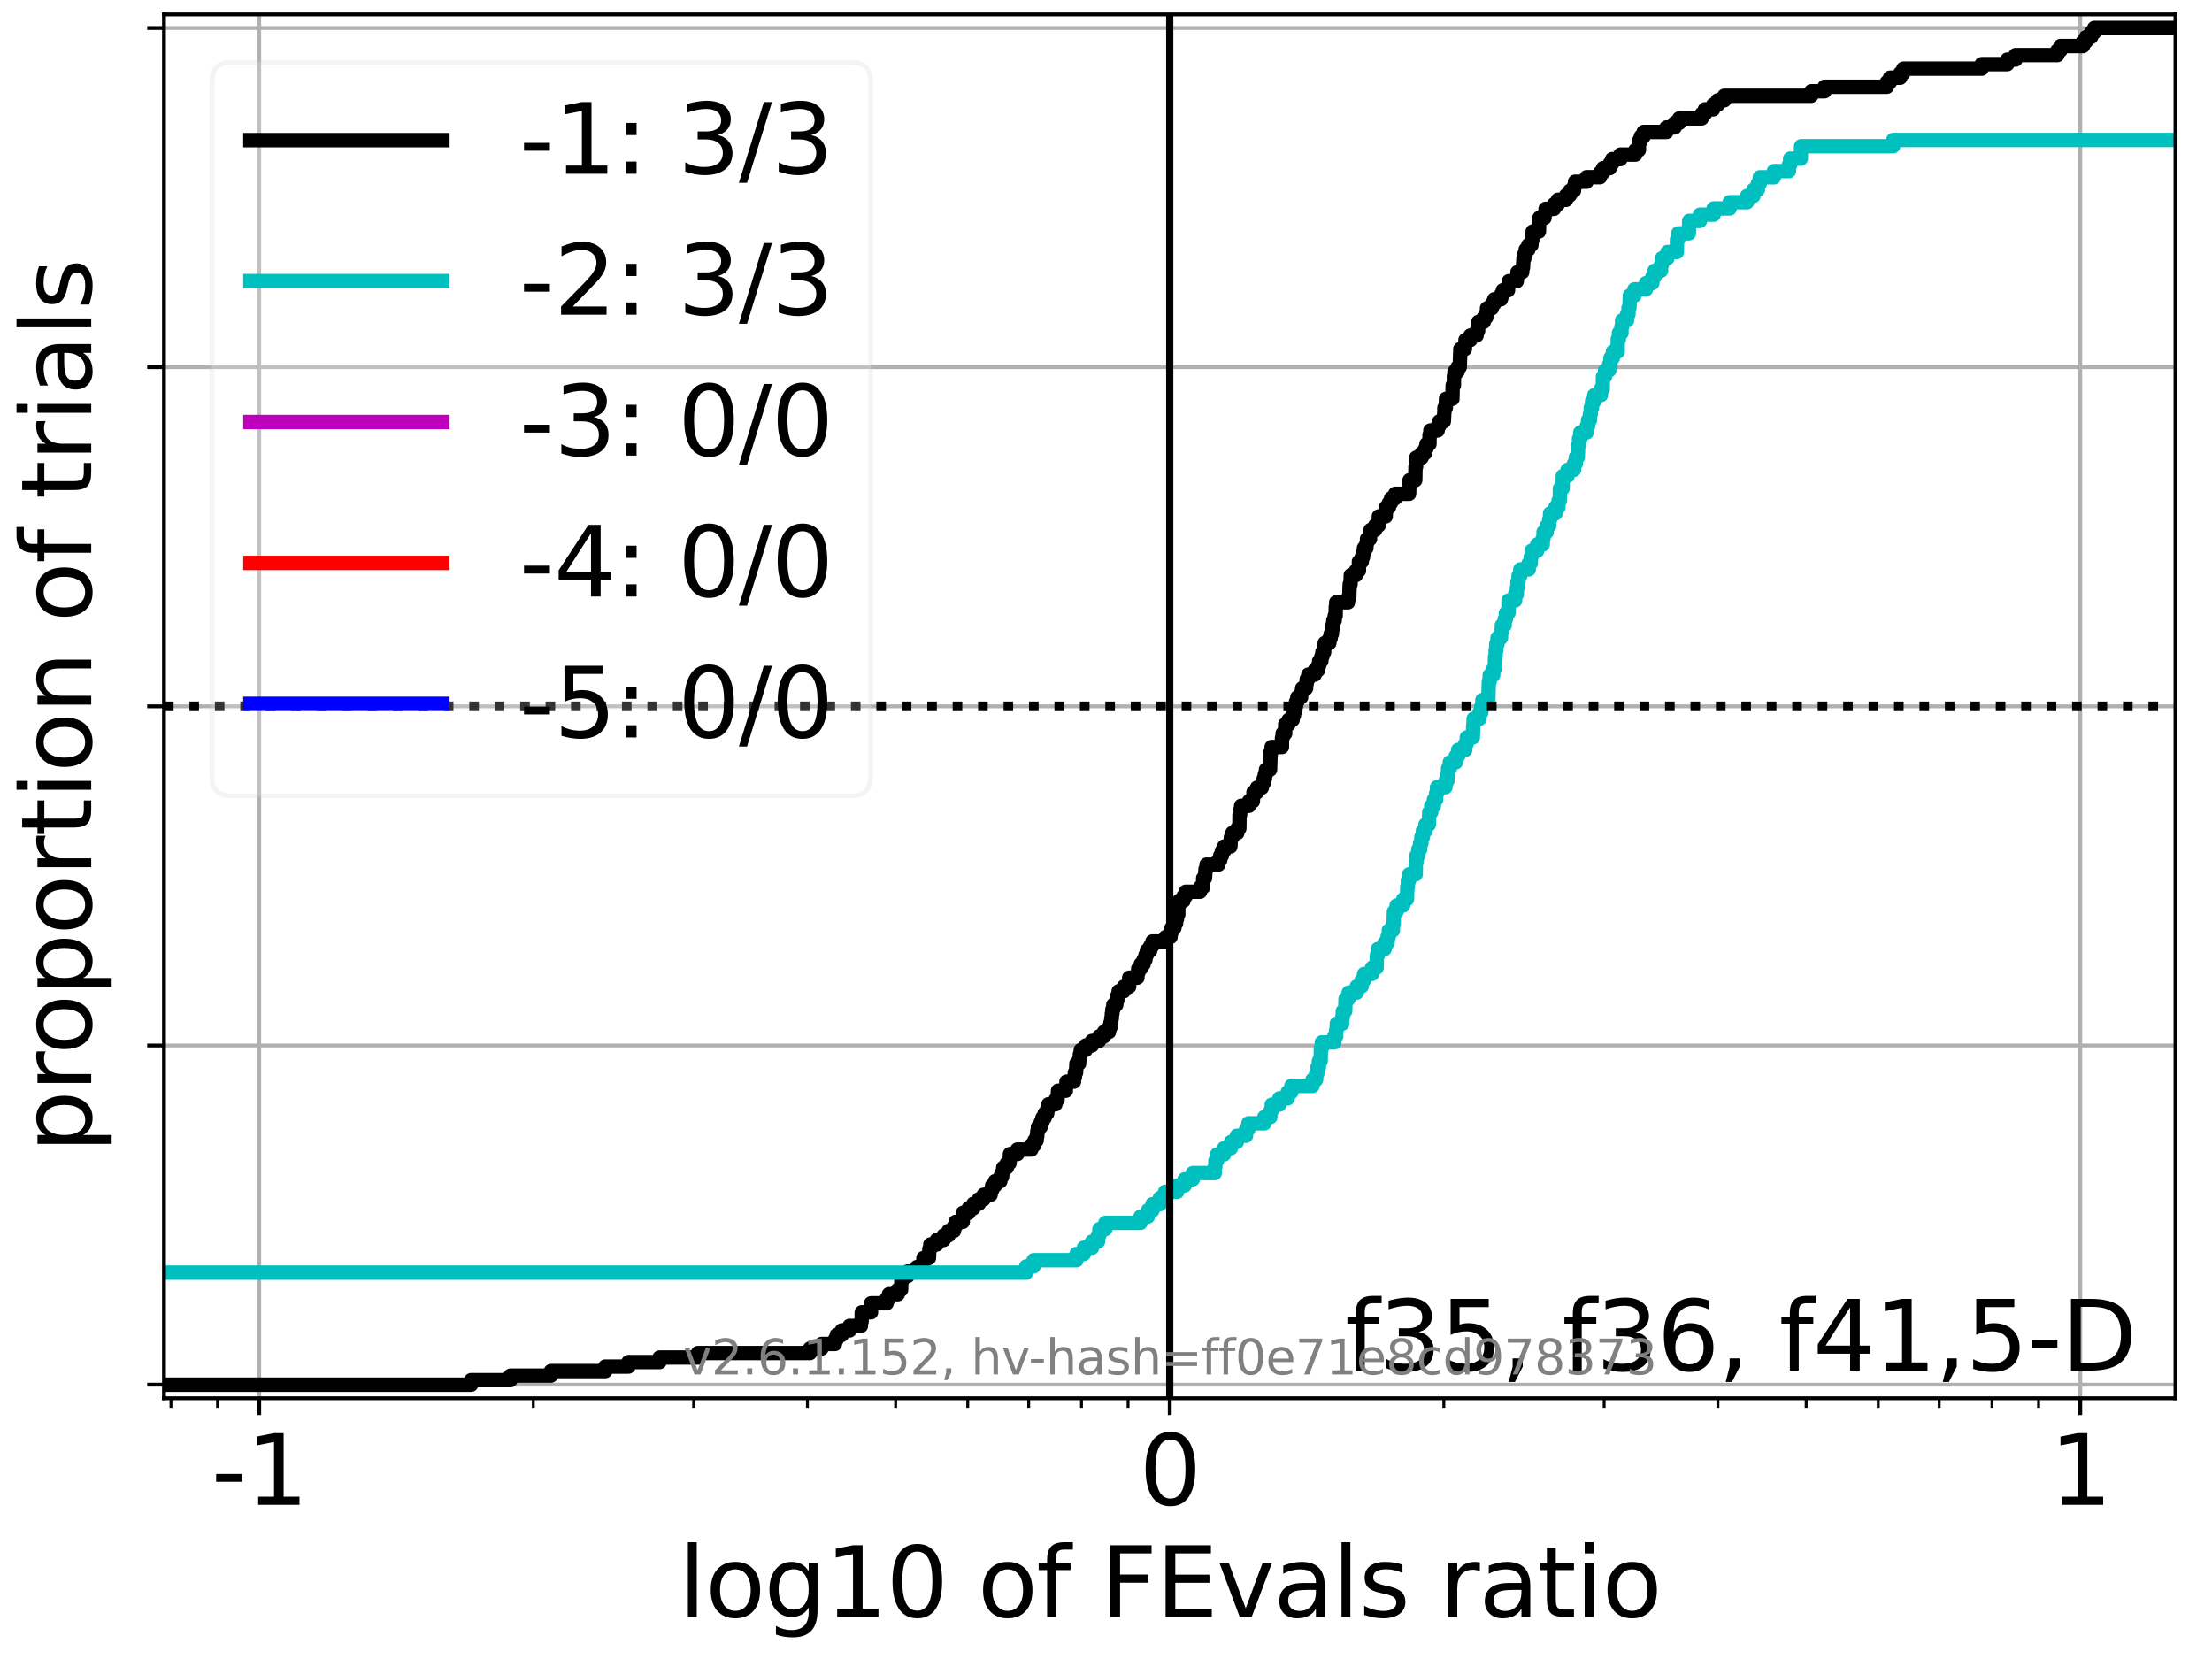 <?xml version="1.0" encoding="utf-8" standalone="no"?>
<!DOCTYPE svg PUBLIC "-//W3C//DTD SVG 1.1//EN"
  "http://www.w3.org/Graphics/SVG/1.1/DTD/svg11.dtd">
<svg xmlns:xlink="http://www.w3.org/1999/xlink" width="460.8pt" height="345.6pt" viewBox="0 0 460.8 345.6" xmlns="http://www.w3.org/2000/svg" version="1.1">
 <defs>
  <style type="text/css">*{stroke-linejoin: round; stroke-linecap: butt}</style>
 </defs>
 <g id="figure_1">
  <g id="patch_1">
   <path d="M 0 345.6 
L 460.8 345.6 
L 460.8 0 
L 0 0 
z
" style="fill: #ffffff"/>
  </g>
  <g id="axes_1">
   <g id="patch_2">
    <path d="M 34.16 291.28 
L 453.192 291.28 
L 453.192 3 
L 34.16 3 
z
" style="fill: #ffffff"/>
   </g>
   <g id="matplotlib.axis_1">
    <g id="xtick_1">
     <g id="line2d_1">
      <path d="M 53.998 291.28 
L 53.998 3 
" clip-path="url(#pfc06f3d7c2)" style="fill: none; stroke: #b0b0b0; stroke-width: 0.8; stroke-linecap: square"/>
     </g>
     <g id="line2d_2">
      <defs>
       <path id="m9fdbcf4312" d="M 0 0 
L 0 3.5 
" style="stroke: #000000; stroke-width: 0.8"/>
      </defs>
      <g>
       <use xlink:href="#m9fdbcf4312" x="53.998" y="291.28" style="stroke: #000000; stroke-width: 0.8"/>
      </g>
     </g>
     <g id="text_1">
      <!-- -1 -->
      <g transform="translate(44.028 313.477) scale(0.2 -0.2)">
       <defs>
        <path id="DejaVuSans-2d" d="M 313 2009 
L 1997 2009 
L 1997 1497 
L 313 1497 
L 313 2009 
z
" transform="scale(0.016)"/>
        <path id="DejaVuSans-31" d="M 794 531 
L 1825 531 
L 1825 4091 
L 703 3866 
L 703 4441 
L 1819 4666 
L 2450 4666 
L 2450 531 
L 3481 531 
L 3481 0 
L 794 0 
L 794 531 
z
" transform="scale(0.016)"/>
       </defs>
       <use xlink:href="#DejaVuSans-2d"/>
       <use xlink:href="#DejaVuSans-31" x="36.084"/>
      </g>
     </g>
    </g>
    <g id="xtick_2">
     <g id="line2d_3">
      <path d="M 243.676 291.28 
L 243.676 3 
" clip-path="url(#pfc06f3d7c2)" style="fill: none; stroke: #b0b0b0; stroke-width: 0.8; stroke-linecap: square"/>
     </g>
     <g id="line2d_4">
      <g>
       <use xlink:href="#m9fdbcf4312" x="243.676" y="291.28" style="stroke: #000000; stroke-width: 0.8"/>
      </g>
     </g>
     <g id="text_2">
      <!-- 0 -->
      <g transform="translate(237.314 313.477) scale(0.2 -0.2)">
       <defs>
        <path id="DejaVuSans-30" d="M 2034 4250 
Q 1547 4250 1301 3770 
Q 1056 3291 1056 2328 
Q 1056 1369 1301 889 
Q 1547 409 2034 409 
Q 2525 409 2770 889 
Q 3016 1369 3016 2328 
Q 3016 3291 2770 3770 
Q 2525 4250 2034 4250 
z
M 2034 4750 
Q 2819 4750 3233 4129 
Q 3647 3509 3647 2328 
Q 3647 1150 3233 529 
Q 2819 -91 2034 -91 
Q 1250 -91 836 529 
Q 422 1150 422 2328 
Q 422 3509 836 4129 
Q 1250 4750 2034 4750 
z
" transform="scale(0.016)"/>
       </defs>
       <use xlink:href="#DejaVuSans-30"/>
      </g>
     </g>
    </g>
    <g id="xtick_3">
     <g id="line2d_5">
      <path d="M 433.354 291.28 
L 433.354 3 
" clip-path="url(#pfc06f3d7c2)" style="fill: none; stroke: #b0b0b0; stroke-width: 0.8; stroke-linecap: square"/>
     </g>
     <g id="line2d_6">
      <g>
       <use xlink:href="#m9fdbcf4312" x="433.354" y="291.28" style="stroke: #000000; stroke-width: 0.8"/>
      </g>
     </g>
     <g id="text_3">
      <!-- 1 -->
      <g transform="translate(426.991 313.477) scale(0.2 -0.2)">
       <use xlink:href="#DejaVuSans-31"/>
      </g>
     </g>
    </g>
    <g id="xtick_4">
     <g id="line2d_7">
      <defs>
       <path id="m04f0d864a9" d="M 0 0 
L 0 2 
" style="stroke: #000000; stroke-width: 0.6"/>
      </defs>
      <g>
       <use xlink:href="#m04f0d864a9" x="35.616" y="291.28" style="stroke: #000000; stroke-width: 0.6"/>
      </g>
     </g>
    </g>
    <g id="xtick_5">
     <g id="line2d_8">
      <g>
       <use xlink:href="#m04f0d864a9" x="45.319" y="291.28" style="stroke: #000000; stroke-width: 0.6"/>
      </g>
     </g>
    </g>
    <g id="xtick_6">
     <g id="line2d_9">
      <g>
       <use xlink:href="#m04f0d864a9" x="111.097" y="291.28" style="stroke: #000000; stroke-width: 0.6"/>
      </g>
     </g>
    </g>
    <g id="xtick_7">
     <g id="line2d_10">
      <g>
       <use xlink:href="#m04f0d864a9" x="144.497" y="291.28" style="stroke: #000000; stroke-width: 0.6"/>
      </g>
     </g>
    </g>
    <g id="xtick_8">
     <g id="line2d_11">
      <g>
       <use xlink:href="#m04f0d864a9" x="168.196" y="291.28" style="stroke: #000000; stroke-width: 0.6"/>
      </g>
     </g>
    </g>
    <g id="xtick_9">
     <g id="line2d_12">
      <g>
       <use xlink:href="#m04f0d864a9" x="186.577" y="291.28" style="stroke: #000000; stroke-width: 0.6"/>
      </g>
     </g>
    </g>
    <g id="xtick_10">
     <g id="line2d_13">
      <g>
       <use xlink:href="#m04f0d864a9" x="201.596" y="291.28" style="stroke: #000000; stroke-width: 0.6"/>
      </g>
     </g>
    </g>
    <g id="xtick_11">
     <g id="line2d_14">
      <g>
       <use xlink:href="#m04f0d864a9" x="214.295" y="291.28" style="stroke: #000000; stroke-width: 0.6"/>
      </g>
     </g>
    </g>
    <g id="xtick_12">
     <g id="line2d_15">
      <g>
       <use xlink:href="#m04f0d864a9" x="225.294" y="291.28" style="stroke: #000000; stroke-width: 0.6"/>
      </g>
     </g>
    </g>
    <g id="xtick_13">
     <g id="line2d_16">
      <g>
       <use xlink:href="#m04f0d864a9" x="234.997" y="291.28" style="stroke: #000000; stroke-width: 0.6"/>
      </g>
     </g>
    </g>
    <g id="xtick_14">
     <g id="line2d_17">
      <g>
       <use xlink:href="#m04f0d864a9" x="300.775" y="291.28" style="stroke: #000000; stroke-width: 0.6"/>
      </g>
     </g>
    </g>
    <g id="xtick_15">
     <g id="line2d_18">
      <g>
       <use xlink:href="#m04f0d864a9" x="334.175" y="291.28" style="stroke: #000000; stroke-width: 0.6"/>
      </g>
     </g>
    </g>
    <g id="xtick_16">
     <g id="line2d_19">
      <g>
       <use xlink:href="#m04f0d864a9" x="357.874" y="291.28" style="stroke: #000000; stroke-width: 0.6"/>
      </g>
     </g>
    </g>
    <g id="xtick_17">
     <g id="line2d_20">
      <g>
       <use xlink:href="#m04f0d864a9" x="376.255" y="291.28" style="stroke: #000000; stroke-width: 0.6"/>
      </g>
     </g>
    </g>
    <g id="xtick_18">
     <g id="line2d_21">
      <g>
       <use xlink:href="#m04f0d864a9" x="391.274" y="291.28" style="stroke: #000000; stroke-width: 0.6"/>
      </g>
     </g>
    </g>
    <g id="xtick_19">
     <g id="line2d_22">
      <g>
       <use xlink:href="#m04f0d864a9" x="403.972" y="291.28" style="stroke: #000000; stroke-width: 0.6"/>
      </g>
     </g>
    </g>
    <g id="xtick_20">
     <g id="line2d_23">
      <g>
       <use xlink:href="#m04f0d864a9" x="414.972" y="291.28" style="stroke: #000000; stroke-width: 0.6"/>
      </g>
     </g>
    </g>
    <g id="xtick_21">
     <g id="line2d_24">
      <g>
       <use xlink:href="#m04f0d864a9" x="424.675" y="291.28" style="stroke: #000000; stroke-width: 0.6"/>
      </g>
     </g>
    </g>
    <g id="text_4">
     <!-- log10 of FEvals ratio -->
     <g transform="translate(141.371 336.833) scale(0.2 -0.2)">
      <defs>
       <path id="DejaVuSans-6c" d="M 603 4863 
L 1178 4863 
L 1178 0 
L 603 0 
L 603 4863 
z
" transform="scale(0.016)"/>
       <path id="DejaVuSans-6f" d="M 1959 3097 
Q 1497 3097 1228 2736 
Q 959 2375 959 1747 
Q 959 1119 1226 758 
Q 1494 397 1959 397 
Q 2419 397 2687 759 
Q 2956 1122 2956 1747 
Q 2956 2369 2687 2733 
Q 2419 3097 1959 3097 
z
M 1959 3584 
Q 2709 3584 3137 3096 
Q 3566 2609 3566 1747 
Q 3566 888 3137 398 
Q 2709 -91 1959 -91 
Q 1206 -91 779 398 
Q 353 888 353 1747 
Q 353 2609 779 3096 
Q 1206 3584 1959 3584 
z
" transform="scale(0.016)"/>
       <path id="DejaVuSans-67" d="M 2906 1791 
Q 2906 2416 2648 2759 
Q 2391 3103 1925 3103 
Q 1463 3103 1205 2759 
Q 947 2416 947 1791 
Q 947 1169 1205 825 
Q 1463 481 1925 481 
Q 2391 481 2648 825 
Q 2906 1169 2906 1791 
z
M 3481 434 
Q 3481 -459 3084 -895 
Q 2688 -1331 1869 -1331 
Q 1566 -1331 1297 -1286 
Q 1028 -1241 775 -1147 
L 775 -588 
Q 1028 -725 1275 -790 
Q 1522 -856 1778 -856 
Q 2344 -856 2625 -561 
Q 2906 -266 2906 331 
L 2906 616 
Q 2728 306 2450 153 
Q 2172 0 1784 0 
Q 1141 0 747 490 
Q 353 981 353 1791 
Q 353 2603 747 3093 
Q 1141 3584 1784 3584 
Q 2172 3584 2450 3431 
Q 2728 3278 2906 2969 
L 2906 3500 
L 3481 3500 
L 3481 434 
z
" transform="scale(0.016)"/>
       <path id="DejaVuSans-20" transform="scale(0.016)"/>
       <path id="DejaVuSans-66" d="M 2375 4863 
L 2375 4384 
L 1825 4384 
Q 1516 4384 1395 4259 
Q 1275 4134 1275 3809 
L 1275 3500 
L 2222 3500 
L 2222 3053 
L 1275 3053 
L 1275 0 
L 697 0 
L 697 3053 
L 147 3053 
L 147 3500 
L 697 3500 
L 697 3744 
Q 697 4328 969 4595 
Q 1241 4863 1831 4863 
L 2375 4863 
z
" transform="scale(0.016)"/>
       <path id="DejaVuSans-46" d="M 628 4666 
L 3309 4666 
L 3309 4134 
L 1259 4134 
L 1259 2759 
L 3109 2759 
L 3109 2228 
L 1259 2228 
L 1259 0 
L 628 0 
L 628 4666 
z
" transform="scale(0.016)"/>
       <path id="DejaVuSans-45" d="M 628 4666 
L 3578 4666 
L 3578 4134 
L 1259 4134 
L 1259 2753 
L 3481 2753 
L 3481 2222 
L 1259 2222 
L 1259 531 
L 3634 531 
L 3634 0 
L 628 0 
L 628 4666 
z
" transform="scale(0.016)"/>
       <path id="DejaVuSans-76" d="M 191 3500 
L 800 3500 
L 1894 563 
L 2988 3500 
L 3597 3500 
L 2284 0 
L 1503 0 
L 191 3500 
z
" transform="scale(0.016)"/>
       <path id="DejaVuSans-61" d="M 2194 1759 
Q 1497 1759 1228 1600 
Q 959 1441 959 1056 
Q 959 750 1161 570 
Q 1363 391 1709 391 
Q 2188 391 2477 730 
Q 2766 1069 2766 1631 
L 2766 1759 
L 2194 1759 
z
M 3341 1997 
L 3341 0 
L 2766 0 
L 2766 531 
Q 2569 213 2275 61 
Q 1981 -91 1556 -91 
Q 1019 -91 701 211 
Q 384 513 384 1019 
Q 384 1609 779 1909 
Q 1175 2209 1959 2209 
L 2766 2209 
L 2766 2266 
Q 2766 2663 2505 2880 
Q 2244 3097 1772 3097 
Q 1472 3097 1187 3025 
Q 903 2953 641 2809 
L 641 3341 
Q 956 3463 1253 3523 
Q 1550 3584 1831 3584 
Q 2591 3584 2966 3190 
Q 3341 2797 3341 1997 
z
" transform="scale(0.016)"/>
       <path id="DejaVuSans-73" d="M 2834 3397 
L 2834 2853 
Q 2591 2978 2328 3040 
Q 2066 3103 1784 3103 
Q 1356 3103 1142 2972 
Q 928 2841 928 2578 
Q 928 2378 1081 2264 
Q 1234 2150 1697 2047 
L 1894 2003 
Q 2506 1872 2764 1633 
Q 3022 1394 3022 966 
Q 3022 478 2636 193 
Q 2250 -91 1575 -91 
Q 1294 -91 989 -36 
Q 684 19 347 128 
L 347 722 
Q 666 556 975 473 
Q 1284 391 1588 391 
Q 1994 391 2212 530 
Q 2431 669 2431 922 
Q 2431 1156 2273 1281 
Q 2116 1406 1581 1522 
L 1381 1569 
Q 847 1681 609 1914 
Q 372 2147 372 2553 
Q 372 3047 722 3315 
Q 1072 3584 1716 3584 
Q 2034 3584 2315 3537 
Q 2597 3491 2834 3397 
z
" transform="scale(0.016)"/>
       <path id="DejaVuSans-72" d="M 2631 2963 
Q 2534 3019 2420 3045 
Q 2306 3072 2169 3072 
Q 1681 3072 1420 2755 
Q 1159 2438 1159 1844 
L 1159 0 
L 581 0 
L 581 3500 
L 1159 3500 
L 1159 2956 
Q 1341 3275 1631 3429 
Q 1922 3584 2338 3584 
Q 2397 3584 2469 3576 
Q 2541 3569 2628 3553 
L 2631 2963 
z
" transform="scale(0.016)"/>
       <path id="DejaVuSans-74" d="M 1172 4494 
L 1172 3500 
L 2356 3500 
L 2356 3053 
L 1172 3053 
L 1172 1153 
Q 1172 725 1289 603 
Q 1406 481 1766 481 
L 2356 481 
L 2356 0 
L 1766 0 
Q 1100 0 847 248 
Q 594 497 594 1153 
L 594 3053 
L 172 3053 
L 172 3500 
L 594 3500 
L 594 4494 
L 1172 4494 
z
" transform="scale(0.016)"/>
       <path id="DejaVuSans-69" d="M 603 3500 
L 1178 3500 
L 1178 0 
L 603 0 
L 603 3500 
z
M 603 4863 
L 1178 4863 
L 1178 4134 
L 603 4134 
L 603 4863 
z
" transform="scale(0.016)"/>
      </defs>
      <use xlink:href="#DejaVuSans-6c"/>
      <use xlink:href="#DejaVuSans-6f" x="27.783"/>
      <use xlink:href="#DejaVuSans-67" x="88.965"/>
      <use xlink:href="#DejaVuSans-31" x="152.441"/>
      <use xlink:href="#DejaVuSans-30" x="216.064"/>
      <use xlink:href="#DejaVuSans-20" x="279.688"/>
      <use xlink:href="#DejaVuSans-6f" x="311.475"/>
      <use xlink:href="#DejaVuSans-66" x="372.656"/>
      <use xlink:href="#DejaVuSans-20" x="407.861"/>
      <use xlink:href="#DejaVuSans-46" x="439.648"/>
      <use xlink:href="#DejaVuSans-45" x="497.168"/>
      <use xlink:href="#DejaVuSans-76" x="560.352"/>
      <use xlink:href="#DejaVuSans-61" x="619.531"/>
      <use xlink:href="#DejaVuSans-6c" x="680.811"/>
      <use xlink:href="#DejaVuSans-73" x="708.594"/>
      <use xlink:href="#DejaVuSans-20" x="760.693"/>
      <use xlink:href="#DejaVuSans-72" x="792.48"/>
      <use xlink:href="#DejaVuSans-61" x="833.594"/>
      <use xlink:href="#DejaVuSans-74" x="894.873"/>
      <use xlink:href="#DejaVuSans-69" x="934.082"/>
      <use xlink:href="#DejaVuSans-6f" x="961.865"/>
     </g>
    </g>
   </g>
   <g id="matplotlib.axis_2">
    <g id="ytick_1">
     <g id="line2d_25">
      <path d="M 34.16 288.454 
L 453.192 288.454 
" clip-path="url(#pfc06f3d7c2)" style="fill: none; stroke: #b0b0b0; stroke-width: 0.8; stroke-linecap: square"/>
     </g>
     <g id="line2d_26">
      <defs>
       <path id="m2855ed0fbd" d="M 0 0 
L -3.5 0 
" style="stroke: #000000; stroke-width: 0.8"/>
      </defs>
      <g>
       <use xlink:href="#m2855ed0fbd" x="34.16" y="288.454" style="stroke: #000000; stroke-width: 0.8"/>
      </g>
     </g>
    </g>
    <g id="ytick_2">
     <g id="line2d_27">
      <path d="M 34.16 217.797 
L 453.192 217.797 
" clip-path="url(#pfc06f3d7c2)" style="fill: none; stroke: #b0b0b0; stroke-width: 0.8; stroke-linecap: square"/>
     </g>
     <g id="line2d_28">
      <g>
       <use xlink:href="#m2855ed0fbd" x="34.16" y="217.797" style="stroke: #000000; stroke-width: 0.8"/>
      </g>
     </g>
    </g>
    <g id="ytick_3">
     <g id="line2d_29">
      <path d="M 34.16 147.14 
L 453.192 147.14 
" clip-path="url(#pfc06f3d7c2)" style="fill: none; stroke: #b0b0b0; stroke-width: 0.8; stroke-linecap: square"/>
     </g>
     <g id="line2d_30">
      <g>
       <use xlink:href="#m2855ed0fbd" x="34.16" y="147.14" style="stroke: #000000; stroke-width: 0.8"/>
      </g>
     </g>
    </g>
    <g id="ytick_4">
     <g id="line2d_31">
      <path d="M 34.16 76.483 
L 453.192 76.483 
" clip-path="url(#pfc06f3d7c2)" style="fill: none; stroke: #b0b0b0; stroke-width: 0.8; stroke-linecap: square"/>
     </g>
     <g id="line2d_32">
      <g>
       <use xlink:href="#m2855ed0fbd" x="34.16" y="76.483" style="stroke: #000000; stroke-width: 0.8"/>
      </g>
     </g>
    </g>
    <g id="ytick_5">
     <g id="line2d_33">
      <path d="M 34.16 5.826 
L 453.192 5.826 
" clip-path="url(#pfc06f3d7c2)" style="fill: none; stroke: #b0b0b0; stroke-width: 0.8; stroke-linecap: square"/>
     </g>
     <g id="line2d_34">
      <g>
       <use xlink:href="#m2855ed0fbd" x="34.16" y="5.826" style="stroke: #000000; stroke-width: 0.8"/>
      </g>
     </g>
    </g>
    <g id="text_5">
     <!-- proportion of trials -->
     <g transform="translate(19.001 240.146) rotate(-90) scale(0.2 -0.2)">
      <defs>
       <path id="DejaVuSans-70" d="M 1159 525 
L 1159 -1331 
L 581 -1331 
L 581 3500 
L 1159 3500 
L 1159 2969 
Q 1341 3281 1617 3432 
Q 1894 3584 2278 3584 
Q 2916 3584 3314 3078 
Q 3713 2572 3713 1747 
Q 3713 922 3314 415 
Q 2916 -91 2278 -91 
Q 1894 -91 1617 61 
Q 1341 213 1159 525 
z
M 3116 1747 
Q 3116 2381 2855 2742 
Q 2594 3103 2138 3103 
Q 1681 3103 1420 2742 
Q 1159 2381 1159 1747 
Q 1159 1113 1420 752 
Q 1681 391 2138 391 
Q 2594 391 2855 752 
Q 3116 1113 3116 1747 
z
" transform="scale(0.016)"/>
       <path id="DejaVuSans-6e" d="M 3513 2113 
L 3513 0 
L 2938 0 
L 2938 2094 
Q 2938 2591 2744 2837 
Q 2550 3084 2163 3084 
Q 1697 3084 1428 2787 
Q 1159 2491 1159 1978 
L 1159 0 
L 581 0 
L 581 3500 
L 1159 3500 
L 1159 2956 
Q 1366 3272 1645 3428 
Q 1925 3584 2291 3584 
Q 2894 3584 3203 3211 
Q 3513 2838 3513 2113 
z
" transform="scale(0.016)"/>
      </defs>
      <use xlink:href="#DejaVuSans-70"/>
      <use xlink:href="#DejaVuSans-72" x="63.477"/>
      <use xlink:href="#DejaVuSans-6f" x="102.34"/>
      <use xlink:href="#DejaVuSans-70" x="163.521"/>
      <use xlink:href="#DejaVuSans-6f" x="226.998"/>
      <use xlink:href="#DejaVuSans-72" x="288.18"/>
      <use xlink:href="#DejaVuSans-74" x="329.293"/>
      <use xlink:href="#DejaVuSans-69" x="368.502"/>
      <use xlink:href="#DejaVuSans-6f" x="396.285"/>
      <use xlink:href="#DejaVuSans-6e" x="457.467"/>
      <use xlink:href="#DejaVuSans-20" x="520.846"/>
      <use xlink:href="#DejaVuSans-6f" x="552.633"/>
      <use xlink:href="#DejaVuSans-66" x="613.814"/>
      <use xlink:href="#DejaVuSans-20" x="649.02"/>
      <use xlink:href="#DejaVuSans-74" x="680.807"/>
      <use xlink:href="#DejaVuSans-72" x="720.016"/>
      <use xlink:href="#DejaVuSans-69" x="761.129"/>
      <use xlink:href="#DejaVuSans-61" x="788.912"/>
      <use xlink:href="#DejaVuSans-6c" x="850.191"/>
      <use xlink:href="#DejaVuSans-73" x="877.975"/>
     </g>
    </g>
   </g>
   <g id="line2d_35">
    <path d="M 34.16 288.454 
L 98.143 288.454 
L 98.143 287.512 
L 106.343 287.512 
L 106.343 286.57 
L 114.766 286.57 
L 114.766 285.627 
L 126.083 285.627 
L 126.083 284.685 
L 130.918 284.685 
L 130.918 283.743 
L 137.391 283.743 
L 137.391 282.801 
L 145.4 282.801 
L 145.4 281.859 
L 168.741 281.859 
L 168.741 280.917 
L 171.139 280.917 
L 171.139 279.975 
L 173.925 279.975 
L 173.925 279.033 
L 174.307 279.033 
L 174.307 278.091 
L 175.37 278.091 
L 175.37 277.149 
L 176.979 277.149 
L 176.979 276.207 
L 179.34 276.207 
L 179.34 275.264 
L 179.491 275.264 
L 179.521 273.38 
L 181.449 273.38 
L 181.461 271.496 
L 184.704 271.496 
L 184.704 270.554 
L 185.18 270.554 
L 185.18 269.612 
L 187.027 269.612 
L 187.027 268.67 
L 187.724 268.67 
L 187.763 266.786 
L 187.948 266.786 
L 187.948 265.844 
L 189.068 265.844 
L 189.068 264.901 
L 191.013 264.901 
L 191.013 263.959 
L 192.241 263.959 
L 192.241 263.017 
L 192.363 263.017 
L 192.363 262.075 
L 193.514 262.075 
L 193.603 260.191 
L 193.804 260.191 
L 193.804 259.249 
L 195.148 259.249 
L 195.148 258.307 
L 196.579 258.307 
L 196.579 257.365 
L 197.593 257.365 
L 197.593 256.423 
L 198.728 256.423 
L 198.728 255.481 
L 199.08 255.481 
L 199.08 254.538 
L 200.563 254.538 
L 200.586 252.654 
L 201.793 252.654 
L 201.793 251.712 
L 202.777 251.712 
L 202.777 250.77 
L 203.915 250.77 
L 203.915 249.828 
L 204.92 249.828 
L 204.92 248.886 
L 206.371 248.886 
L 206.371 247.944 
L 206.666 247.944 
L 206.666 247.002 
L 207.295 247.002 
L 207.295 246.06 
L 208.394 246.06 
L 208.394 245.118 
L 208.77 245.118 
L 208.77 244.175 
L 208.986 244.175 
L 208.986 243.233 
L 209.755 243.233 
L 209.755 242.291 
L 210.313 242.291 
L 210.388 240.407 
L 211.937 240.407 
L 211.937 239.465 
L 214.85 239.465 
L 214.85 238.523 
L 215.496 238.523 
L 215.496 237.581 
L 215.959 237.581 
L 215.959 236.639 
L 216.084 236.639 
L 216.084 235.697 
L 216.228 235.697 
L 216.228 234.755 
L 216.8 234.755 
L 216.8 233.812 
L 217.15 233.812 
L 217.15 232.87 
L 217.624 232.87 
L 217.624 231.928 
L 218.159 231.928 
L 218.159 230.986 
L 218.396 230.986 
L 218.396 230.044 
L 219.865 230.044 
L 219.865 229.102 
L 220.303 229.102 
L 220.41 227.218 
L 222.038 227.218 
L 222.038 226.276 
L 222.164 226.276 
L 222.164 225.334 
L 223.725 225.334 
L 223.725 224.392 
L 223.918 224.392 
L 223.918 223.449 
L 224.16 223.449 
L 224.236 221.565 
L 224.806 221.565 
L 224.806 220.623 
L 224.945 220.623 
L 224.945 219.681 
L 225.139 219.681 
L 225.139 218.739 
L 226.163 218.739 
L 226.163 217.797 
L 227.466 217.797 
L 227.466 216.855 
L 228.938 216.855 
L 228.938 215.913 
L 229.979 215.913 
L 229.979 214.971 
L 231.024 214.971 
L 231.024 214.028 
L 231.323 214.028 
L 231.323 213.086 
L 231.499 213.086 
L 231.499 212.144 
L 231.611 212.144 
L 231.611 211.202 
L 231.729 211.202 
L 231.729 210.26 
L 231.928 210.26 
L 231.928 209.318 
L 232.545 209.318 
L 232.545 208.376 
L 232.765 208.376 
L 232.765 207.434 
L 233.032 207.434 
L 233.032 206.492 
L 234.109 206.492 
L 234.109 205.55 
L 235.223 205.55 
L 235.236 203.665 
L 236.942 203.665 
L 236.942 202.723 
L 237.111 202.723 
L 237.111 201.781 
L 237.648 201.781 
L 237.648 200.839 
L 238.246 200.839 
L 238.246 199.897 
L 238.625 199.897 
L 238.625 198.955 
L 238.909 198.955 
L 238.909 198.013 
L 239.62 198.013 
L 239.62 197.071 
L 240.071 197.071 
L 240.071 196.129 
L 242.841 196.129 
L 242.841 195.187 
L 243.854 195.187 
L 243.854 194.245 
L 244.058 194.245 
L 244.058 193.302 
L 244.647 193.302 
L 244.647 192.36 
L 244.989 192.36 
L 244.989 191.418 
L 245.197 191.418 
L 245.197 190.476 
L 245.46 190.476 
L 245.46 188.592 
L 245.626 188.592 
L 245.626 187.65 
L 246.543 187.65 
L 246.543 186.708 
L 247.011 186.708 
L 247.011 185.766 
L 250.003 185.766 
L 250.003 184.824 
L 250.643 184.824 
L 250.643 182.939 
L 251.025 182.939 
L 251.135 181.055 
L 251.346 181.055 
L 251.346 180.113 
L 253.811 180.113 
L 253.811 179.171 
L 254.2 179.171 
L 254.2 178.229 
L 254.552 178.229 
L 254.552 177.287 
L 255.015 177.287 
L 255.015 176.345 
L 256.318 176.345 
L 256.412 174.461 
L 256.715 174.461 
L 256.715 173.519 
L 257.756 173.519 
L 257.756 172.576 
L 258.18 172.576 
L 258.214 169.75 
L 258.339 169.75 
L 258.339 168.808 
L 258.545 168.808 
L 258.545 167.866 
L 260.186 167.866 
L 260.186 166.924 
L 260.999 166.924 
L 260.999 165.982 
L 261.125 165.982 
L 261.125 165.04 
L 261.864 165.04 
L 261.864 164.098 
L 262.864 164.098 
L 262.864 163.156 
L 263.247 163.156 
L 263.247 162.213 
L 263.498 162.213 
L 263.498 161.271 
L 263.728 161.271 
L 263.728 160.329 
L 264.574 160.329 
L 264.667 157.503 
L 264.699 157.503 
L 264.699 156.561 
L 264.899 156.561 
L 264.899 155.619 
L 267.048 155.619 
L 267.06 153.735 
L 267.199 153.735 
L 267.199 152.793 
L 267.732 152.793 
L 267.732 150.908 
L 268.43 150.908 
L 268.43 149.966 
L 269.274 149.966 
L 269.274 149.024 
L 269.557 149.024 
L 269.557 148.082 
L 269.846 148.082 
L 269.846 147.14 
L 269.985 147.14 
L 269.985 146.198 
L 270.265 146.198 
L 270.265 145.256 
L 271.048 145.256 
L 271.048 144.314 
L 271.264 144.314 
L 271.264 143.372 
L 272.088 143.372 
L 272.088 142.43 
L 272.213 142.43 
L 272.213 141.487 
L 272.54 141.487 
L 272.54 140.545 
L 273.884 140.545 
L 273.884 139.603 
L 274.584 139.603 
L 274.584 138.661 
L 274.8 138.661 
L 274.8 137.719 
L 275.26 137.719 
L 275.26 136.777 
L 275.478 136.777 
L 275.478 135.835 
L 275.853 135.835 
L 275.853 134.893 
L 275.967 134.893 
L 275.967 133.951 
L 276.928 133.951 
L 276.928 133.009 
L 277.197 133.009 
L 277.197 132.067 
L 277.458 132.067 
L 277.458 131.124 
L 277.585 131.124 
L 277.585 130.182 
L 277.752 130.182 
L 277.752 129.24 
L 278.046 129.24 
L 278.046 128.298 
L 278.237 128.298 
L 278.272 126.414 
L 278.362 126.414 
L 278.362 125.472 
L 280.817 125.472 
L 280.817 124.53 
L 281.071 124.53 
L 281.164 121.704 
L 281.345 121.704 
L 281.39 119.819 
L 282.454 119.819 
L 282.454 118.877 
L 283.089 118.877 
L 283.089 116.993 
L 283.683 116.993 
L 283.683 116.051 
L 283.95 116.051 
L 283.95 115.109 
L 284.136 115.109 
L 284.136 114.167 
L 284.647 114.167 
L 284.647 113.225 
L 284.772 113.225 
L 284.772 112.283 
L 285.402 112.283 
L 285.402 111.341 
L 285.519 111.341 
L 285.519 110.398 
L 286.469 110.398 
L 286.469 109.456 
L 287.223 109.456 
L 287.231 107.572 
L 288.674 107.572 
L 288.715 105.688 
L 289.349 105.688 
L 289.349 104.746 
L 289.79 104.746 
L 289.79 103.804 
L 290.652 103.804 
L 290.652 102.862 
L 293.551 102.862 
L 293.632 100.035 
L 294.823 100.035 
L 294.877 97.209 
L 295 97.209 
L 295.038 95.325 
L 296.174 95.325 
L 296.174 94.383 
L 296.899 94.383 
L 296.899 93.441 
L 297.157 93.441 
L 297.157 92.499 
L 297.786 92.499 
L 297.803 90.615 
L 297.974 90.615 
L 297.974 89.672 
L 299.494 89.672 
L 299.494 88.73 
L 299.836 88.73 
L 299.836 87.788 
L 300.775 87.788 
L 300.876 85.904 
L 300.9 85.904 
L 300.9 84.962 
L 301.187 84.962 
L 301.233 83.078 
L 302.567 83.078 
L 302.621 80.252 
L 302.881 80.252 
L 302.881 78.367 
L 302.997 78.367 
L 302.997 77.425 
L 303.643 77.425 
L 303.643 76.483 
L 304.087 76.483 
L 304.185 73.657 
L 304.213 73.657 
L 304.213 72.715 
L 305.163 72.715 
L 305.163 71.773 
L 305.288 71.773 
L 305.288 70.831 
L 306.308 70.831 
L 306.308 69.888 
L 307.597 69.888 
L 307.597 68.946 
L 307.913 68.946 
L 307.962 67.062 
L 309.094 67.062 
L 309.094 66.12 
L 309.621 66.12 
L 309.621 65.178 
L 309.761 65.178 
L 309.761 64.236 
L 310.768 64.236 
L 310.768 63.294 
L 311.282 63.294 
L 311.282 62.352 
L 312.664 62.352 
L 312.664 61.41 
L 313.073 61.41 
L 313.073 60.468 
L 314.148 60.468 
L 314.148 59.525 
L 314.317 59.525 
L 314.317 58.583 
L 315.966 58.583 
L 315.966 57.641 
L 316.114 57.641 
L 316.114 56.699 
L 317.103 56.699 
L 317.103 55.757 
L 317.269 55.757 
L 317.361 53.873 
L 317.546 53.873 
L 317.546 52.931 
L 317.822 52.931 
L 317.822 51.989 
L 318.381 51.989 
L 318.381 51.047 
L 319.027 51.047 
L 319.027 50.105 
L 319.191 50.105 
L 319.286 48.22 
L 320.589 48.22 
L 320.674 45.394 
L 321.749 45.394 
L 321.749 44.452 
L 321.972 44.452 
L 321.972 43.51 
L 323.725 43.51 
L 323.725 42.568 
L 324.537 42.568 
L 324.537 41.626 
L 326.244 41.626 
L 326.244 40.684 
L 327.038 40.684 
L 327.038 39.742 
L 327.885 39.742 
L 327.885 38.799 
L 328.113 38.799 
L 328.113 37.857 
L 330.508 37.857 
L 330.508 36.915 
L 333.313 36.915 
L 333.313 35.973 
L 333.959 35.973 
L 333.959 35.031 
L 335.343 35.031 
L 335.343 34.089 
L 335.854 34.089 
L 335.854 33.147 
L 337.562 33.147 
L 337.562 32.205 
L 340.689 32.205 
L 340.689 31.263 
L 341.418 31.263 
L 341.418 29.379 
L 341.816 29.379 
L 341.816 28.436 
L 342.397 28.436 
L 342.397 27.494 
L 347.162 27.494 
L 347.162 26.552 
L 348.869 26.552 
L 348.869 25.61 
L 349.824 25.61 
L 349.824 24.668 
L 354.502 24.668 
L 354.502 23.726 
L 355.17 23.726 
L 355.17 22.784 
L 356.878 22.784 
L 356.878 21.842 
L 357.822 21.842 
L 357.822 20.9 
L 359.205 20.9 
L 359.205 19.958 
L 377.311 19.958 
L 377.311 19.016 
L 380.097 19.016 
L 380.097 18.073 
L 393.078 18.073 
L 393.078 17.131 
L 393.724 17.131 
L 393.724 16.189 
L 395.863 16.189 
L 395.863 15.247 
L 396.509 15.247 
L 396.509 14.305 
L 412.819 14.305 
L 412.819 13.363 
L 418.165 13.363 
L 418.165 12.421 
L 419.872 12.421 
L 419.872 11.479 
L 428.585 11.479 
L 428.585 10.537 
L 429.231 10.537 
L 429.231 9.595 
L 433.931 9.595 
L 433.931 8.653 
L 434.577 8.653 
L 434.577 7.71 
L 435.639 7.71 
L 435.639 6.768 
L 436.285 6.768 
L 436.285 5.826 
L 453.192 5.826 
L 453.192 5.826 
" clip-path="url(#pfc06f3d7c2)" style="fill: none; stroke: #000000; stroke-width: 3; stroke-linecap: square"/>
   </g>
   <g id="line2d_36">
    <path clip-path="url(#pfc06f3d7c2)" style="fill: none; stroke: #000000; stroke-width: 3; stroke-linecap: square"/>
   </g>
   <g id="line2d_37">
    <path d="M 34.16 265.118 
L 213.779 265.118 
L 213.779 263.821 
L 215.316 263.821 
L 215.316 262.525 
L 224.255 262.525 
L 224.255 261.228 
L 225.792 261.228 
L 225.792 259.932 
L 227.496 259.932 
L 227.496 258.635 
L 228.734 258.635 
L 228.734 257.339 
L 229.034 257.339 
L 229.034 256.042 
L 230.271 256.042 
L 230.271 254.746 
L 237.584 254.746 
L 237.584 253.449 
L 239.121 253.449 
L 239.121 252.153 
L 240.077 252.153 
L 240.077 250.856 
L 241.614 250.856 
L 241.614 249.56 
L 242.711 249.56 
L 242.711 248.264 
L 245.243 248.264 
L 245.243 246.967 
L 246.781 246.967 
L 246.781 245.671 
L 248.487 245.671 
L 248.487 244.374 
L 253.05 244.374 
L 253.05 243.078 
L 253.187 243.078 
L 253.187 241.781 
L 253.548 241.781 
L 253.548 240.485 
L 255.001 240.485 
L 255.001 239.188 
L 256.428 239.188 
L 256.428 237.892 
L 257.666 237.892 
L 257.666 236.595 
L 259.563 236.595 
L 259.563 235.299 
L 260.061 235.299 
L 260.061 234.003 
L 263.391 234.003 
L 263.391 232.706 
L 264.64 232.706 
L 264.64 231.41 
L 264.928 231.41 
L 264.928 230.113 
L 266.515 230.113 
L 266.515 228.817 
L 268.243 228.817 
L 268.243 227.52 
L 269.009 227.52 
L 269.009 226.224 
L 273.411 226.224 
L 273.411 224.927 
L 274.175 224.927 
L 274.175 223.631 
L 274.439 223.631 
L 274.439 222.334 
L 274.756 222.334 
L 274.756 221.038 
L 275.116 221.038 
L 275.16 218.445 
L 275.353 218.445 
L 275.353 217.149 
L 277.974 217.149 
L 277.974 215.852 
L 278.358 215.852 
L 278.358 214.556 
L 278.471 214.556 
L 278.471 213.259 
L 279.595 213.259 
L 279.595 211.963 
L 279.722 211.963 
L 279.722 210.666 
L 280.22 210.666 
L 280.307 208.073 
L 280.953 208.073 
L 280.953 206.777 
L 282.635 206.777 
L 282.635 205.481 
L 283.656 205.481 
L 283.656 204.184 
L 284.173 204.184 
L 284.173 202.888 
L 285.828 202.888 
L 285.828 201.591 
L 286.774 201.591 
L 286.82 198.998 
L 287.036 198.998 
L 287.036 197.702 
L 288.445 197.702 
L 288.445 196.405 
L 289.07 196.405 
L 289.07 195.109 
L 289.317 195.109 
L 289.317 193.812 
L 290.17 193.812 
L 290.17 192.516 
L 290.308 192.516 
L 290.39 189.923 
L 290.938 189.923 
L 290.938 188.627 
L 292.322 188.627 
L 292.322 187.33 
L 293.102 187.33 
L 293.166 184.737 
L 293.287 184.737 
L 293.287 183.441 
L 293.549 183.441 
L 293.549 182.144 
L 294.915 182.144 
L 294.952 179.551 
L 295.084 179.551 
L 295.084 178.255 
L 295.45 178.255 
L 295.45 176.958 
L 295.83 176.958 
L 295.83 175.662 
L 296.104 175.662 
L 296.104 174.366 
L 296.423 174.366 
L 296.423 173.069 
L 296.954 173.069 
L 296.954 171.773 
L 297.664 171.773 
L 297.74 169.18 
L 298.162 169.18 
L 298.162 167.883 
L 298.706 167.883 
L 298.706 166.587 
L 299.157 166.587 
L 299.157 165.29 
L 299.363 165.29 
L 299.363 163.994 
L 301.112 163.994 
L 301.112 162.697 
L 301.516 162.697 
L 301.516 161.401 
L 301.651 161.401 
L 301.651 160.105 
L 302.014 160.105 
L 302.014 158.808 
L 303.268 158.808 
L 303.268 157.512 
L 303.766 157.512 
L 303.766 156.215 
L 305.23 156.215 
L 305.23 154.919 
L 305.56 154.919 
L 305.56 153.622 
L 306.817 153.622 
L 306.899 151.029 
L 306.979 151.029 
L 306.979 149.733 
L 308.216 149.733 
L 308.216 148.436 
L 308.58 148.436 
L 308.58 147.14 
L 308.802 147.14 
L 308.802 145.844 
L 310.039 145.844 
L 310.145 141.954 
L 310.329 141.954 
L 310.329 140.658 
L 311.06 140.658 
L 311.06 139.361 
L 311.378 139.361 
L 311.458 136.768 
L 311.567 136.768 
L 311.567 135.472 
L 311.697 135.472 
L 311.697 134.175 
L 311.959 134.175 
L 311.959 132.879 
L 312.695 132.879 
L 312.695 131.583 
L 312.857 131.583 
L 312.857 130.286 
L 313.446 130.286 
L 313.446 128.99 
L 313.708 128.99 
L 313.708 127.693 
L 314.24 127.693 
L 314.252 125.1 
L 315.622 125.1 
L 315.622 123.804 
L 315.989 123.804 
L 315.989 122.507 
L 316.12 122.507 
L 316.12 121.211 
L 316.342 121.211 
L 316.342 119.914 
L 316.709 119.914 
L 316.709 118.618 
L 318.461 118.618 
L 318.461 117.322 
L 318.889 117.322 
L 318.889 116.025 
L 319.053 116.025 
L 319.053 114.729 
L 320.228 114.729 
L 320.228 113.432 
L 321.382 113.432 
L 321.382 112.136 
L 321.545 112.136 
L 321.545 110.839 
L 322.209 110.839 
L 322.209 109.543 
L 322.721 109.543 
L 322.721 108.246 
L 322.905 108.246 
L 322.905 106.95 
L 324.038 106.95 
L 324.038 105.653 
L 324.658 105.653 
L 324.658 104.357 
L 324.921 104.357 
L 324.964 101.764 
L 325.526 101.764 
L 325.559 99.171 
L 326.548 99.171 
L 326.548 97.875 
L 327.887 97.875 
L 327.887 96.578 
L 328.271 96.578 
L 328.271 95.282 
L 328.676 95.282 
L 328.773 92.689 
L 328.938 92.689 
L 328.938 91.392 
L 329.205 91.392 
L 329.205 90.096 
L 330.525 90.096 
L 330.525 88.799 
L 330.815 88.799 
L 330.815 87.503 
L 331.219 87.503 
L 331.219 86.207 
L 331.388 86.207 
L 331.388 84.91 
L 331.65 84.91 
L 331.65 83.614 
L 332.123 83.614 
L 332.123 82.317 
L 333.496 82.317 
L 333.496 81.021 
L 333.875 81.021 
L 333.931 78.428 
L 334.379 78.428 
L 334.379 77.131 
L 335.24 77.131 
L 335.24 75.835 
L 335.502 75.835 
L 335.502 74.538 
L 336.002 74.538 
L 336.002 73.242 
L 336.992 73.242 
L 337.011 70.649 
L 337.254 70.649 
L 337.254 69.353 
L 337.783 69.353 
L 337.783 68.056 
L 337.907 68.056 
L 337.907 66.76 
L 338.941 66.76 
L 338.941 65.463 
L 339.243 65.463 
L 339.243 64.167 
L 339.439 64.167 
L 339.535 61.574 
L 340.481 61.574 
L 340.481 60.277 
L 342.879 60.277 
L 342.879 58.981 
L 344.209 58.981 
L 344.209 57.685 
L 344.696 57.685 
L 344.696 56.388 
L 346.035 56.388 
L 346.035 55.092 
L 346.229 55.092 
L 346.229 53.795 
L 347.352 53.795 
L 347.352 52.499 
L 349.331 52.499 
L 349.346 49.906 
L 349.608 49.906 
L 349.608 48.609 
L 351.824 48.609 
L 351.889 46.016 
L 354.134 46.016 
L 354.134 44.72 
L 356.99 44.72 
L 356.99 43.424 
L 360.33 43.424 
L 360.33 42.127 
L 363.94 42.127 
L 363.94 40.831 
L 365.279 40.831 
L 365.279 39.534 
L 366.198 39.534 
L 366.198 38.238 
L 366.596 38.238 
L 366.596 36.941 
L 369.548 36.941 
L 369.548 35.645 
L 372.665 35.645 
L 372.665 34.348 
L 372.927 34.348 
L 372.927 33.052 
L 375.138 33.052 
L 375.208 30.459 
L 394.382 30.459 
L 394.382 29.162 
L 453.192 29.162 
L 453.192 29.162 
" clip-path="url(#pfc06f3d7c2)" style="fill: none; stroke: #00bfbf; stroke-width: 3; stroke-linecap: square"/>
   </g>
   <g id="line2d_38">
    <path clip-path="url(#pfc06f3d7c2)" style="fill: none; stroke: #00bfbf; stroke-width: 3; stroke-linecap: square"/>
   </g>
   <g id="line2d_39"/>
   <g id="line2d_40"/>
   <g id="line2d_41"/>
   <g id="line2d_42">
    <path d="M 243.676 291.28 
L 243.676 3 
" clip-path="url(#pfc06f3d7c2)" style="fill: none; stroke: #000000; stroke-width: 1.5; stroke-linecap: square"/>
   </g>
   <g id="line2d_43">
    <path d="M 34.16 147.14 
L 453.192 147.14 
" clip-path="url(#pfc06f3d7c2)" style="fill: none; stroke-dasharray: 2,3.3; stroke-dashoffset: 0; stroke: #000000; stroke-width: 2"/>
   </g>
   <g id="patch_3">
    <path d="M 34.16 291.28 
L 34.16 3 
" style="fill: none; stroke: #000000; stroke-width: 0.8; stroke-linejoin: miter; stroke-linecap: square"/>
   </g>
   <g id="patch_4">
    <path d="M 453.192 291.28 
L 453.192 3 
" style="fill: none; stroke: #000000; stroke-width: 0.8; stroke-linejoin: miter; stroke-linecap: square"/>
   </g>
   <g id="patch_5">
    <path d="M 34.16 291.28 
L 453.192 291.28 
" style="fill: none; stroke: #000000; stroke-width: 0.8; stroke-linejoin: miter; stroke-linecap: square"/>
   </g>
   <g id="patch_6">
    <path d="M 34.16 3 
L 453.192 3 
" style="fill: none; stroke: #000000; stroke-width: 0.8; stroke-linejoin: miter; stroke-linecap: square"/>
   </g>
   <g id="text_6">
    <!-- f35, f36, f41,5-D -->
    <g transform="translate(280.218 285.514) scale(0.2 -0.2)">
     <defs>
      <path id="DejaVuSans-33" d="M 2597 2516 
Q 3050 2419 3304 2112 
Q 3559 1806 3559 1356 
Q 3559 666 3084 287 
Q 2609 -91 1734 -91 
Q 1441 -91 1130 -33 
Q 819 25 488 141 
L 488 750 
Q 750 597 1062 519 
Q 1375 441 1716 441 
Q 2309 441 2620 675 
Q 2931 909 2931 1356 
Q 2931 1769 2642 2001 
Q 2353 2234 1838 2234 
L 1294 2234 
L 1294 2753 
L 1863 2753 
Q 2328 2753 2575 2939 
Q 2822 3125 2822 3475 
Q 2822 3834 2567 4026 
Q 2313 4219 1838 4219 
Q 1578 4219 1281 4162 
Q 984 4106 628 3988 
L 628 4550 
Q 988 4650 1302 4700 
Q 1616 4750 1894 4750 
Q 2613 4750 3031 4423 
Q 3450 4097 3450 3541 
Q 3450 3153 3228 2886 
Q 3006 2619 2597 2516 
z
" transform="scale(0.016)"/>
      <path id="DejaVuSans-35" d="M 691 4666 
L 3169 4666 
L 3169 4134 
L 1269 4134 
L 1269 2991 
Q 1406 3038 1543 3061 
Q 1681 3084 1819 3084 
Q 2600 3084 3056 2656 
Q 3513 2228 3513 1497 
Q 3513 744 3044 326 
Q 2575 -91 1722 -91 
Q 1428 -91 1123 -41 
Q 819 9 494 109 
L 494 744 
Q 775 591 1075 516 
Q 1375 441 1709 441 
Q 2250 441 2565 725 
Q 2881 1009 2881 1497 
Q 2881 1984 2565 2268 
Q 2250 2553 1709 2553 
Q 1456 2553 1204 2497 
Q 953 2441 691 2322 
L 691 4666 
z
" transform="scale(0.016)"/>
      <path id="DejaVuSans-2c" d="M 750 794 
L 1409 794 
L 1409 256 
L 897 -744 
L 494 -744 
L 750 256 
L 750 794 
z
" transform="scale(0.016)"/>
      <path id="DejaVuSans-36" d="M 2113 2584 
Q 1688 2584 1439 2293 
Q 1191 2003 1191 1497 
Q 1191 994 1439 701 
Q 1688 409 2113 409 
Q 2538 409 2786 701 
Q 3034 994 3034 1497 
Q 3034 2003 2786 2293 
Q 2538 2584 2113 2584 
z
M 3366 4563 
L 3366 3988 
Q 3128 4100 2886 4159 
Q 2644 4219 2406 4219 
Q 1781 4219 1451 3797 
Q 1122 3375 1075 2522 
Q 1259 2794 1537 2939 
Q 1816 3084 2150 3084 
Q 2853 3084 3261 2657 
Q 3669 2231 3669 1497 
Q 3669 778 3244 343 
Q 2819 -91 2113 -91 
Q 1303 -91 875 529 
Q 447 1150 447 2328 
Q 447 3434 972 4092 
Q 1497 4750 2381 4750 
Q 2619 4750 2861 4703 
Q 3103 4656 3366 4563 
z
" transform="scale(0.016)"/>
      <path id="DejaVuSans-34" d="M 2419 4116 
L 825 1625 
L 2419 1625 
L 2419 4116 
z
M 2253 4666 
L 3047 4666 
L 3047 1625 
L 3713 1625 
L 3713 1100 
L 3047 1100 
L 3047 0 
L 2419 0 
L 2419 1100 
L 313 1100 
L 313 1709 
L 2253 4666 
z
" transform="scale(0.016)"/>
      <path id="DejaVuSans-44" d="M 1259 4147 
L 1259 519 
L 2022 519 
Q 2988 519 3436 956 
Q 3884 1394 3884 2338 
Q 3884 3275 3436 3711 
Q 2988 4147 2022 4147 
L 1259 4147 
z
M 628 4666 
L 1925 4666 
Q 3281 4666 3915 4102 
Q 4550 3538 4550 2338 
Q 4550 1131 3912 565 
Q 3275 0 1925 0 
L 628 0 
L 628 4666 
z
" transform="scale(0.016)"/>
     </defs>
     <use xlink:href="#DejaVuSans-66"/>
     <use xlink:href="#DejaVuSans-33" x="35.205"/>
     <use xlink:href="#DejaVuSans-35" x="98.828"/>
     <use xlink:href="#DejaVuSans-2c" x="162.451"/>
     <use xlink:href="#DejaVuSans-20" x="194.238"/>
     <use xlink:href="#DejaVuSans-66" x="226.025"/>
     <use xlink:href="#DejaVuSans-33" x="261.23"/>
     <use xlink:href="#DejaVuSans-36" x="324.854"/>
     <use xlink:href="#DejaVuSans-2c" x="388.477"/>
     <use xlink:href="#DejaVuSans-20" x="420.264"/>
     <use xlink:href="#DejaVuSans-66" x="452.051"/>
     <use xlink:href="#DejaVuSans-34" x="487.256"/>
     <use xlink:href="#DejaVuSans-31" x="550.879"/>
     <use xlink:href="#DejaVuSans-2c" x="614.502"/>
     <use xlink:href="#DejaVuSans-35" x="646.289"/>
     <use xlink:href="#DejaVuSans-2d" x="709.912"/>
     <use xlink:href="#DejaVuSans-44" x="745.996"/>
    </g>
   </g>
   <g id="text_7">
    <!-- v2.6.1.152, hv-hash=ff0e71e8cd978373 -->
    <g style="fill: #808080" transform="translate(142.278 286.318) scale(0.1 -0.1)">
     <defs>
      <path id="DejaVuSans-32" d="M 1228 531 
L 3431 531 
L 3431 0 
L 469 0 
L 469 531 
Q 828 903 1448 1529 
Q 2069 2156 2228 2338 
Q 2531 2678 2651 2914 
Q 2772 3150 2772 3378 
Q 2772 3750 2511 3984 
Q 2250 4219 1831 4219 
Q 1534 4219 1204 4116 
Q 875 4013 500 3803 
L 500 4441 
Q 881 4594 1212 4672 
Q 1544 4750 1819 4750 
Q 2544 4750 2975 4387 
Q 3406 4025 3406 3419 
Q 3406 3131 3298 2873 
Q 3191 2616 2906 2266 
Q 2828 2175 2409 1742 
Q 1991 1309 1228 531 
z
" transform="scale(0.016)"/>
      <path id="DejaVuSans-2e" d="M 684 794 
L 1344 794 
L 1344 0 
L 684 0 
L 684 794 
z
" transform="scale(0.016)"/>
      <path id="DejaVuSans-68" d="M 3513 2113 
L 3513 0 
L 2938 0 
L 2938 2094 
Q 2938 2591 2744 2837 
Q 2550 3084 2163 3084 
Q 1697 3084 1428 2787 
Q 1159 2491 1159 1978 
L 1159 0 
L 581 0 
L 581 4863 
L 1159 4863 
L 1159 2956 
Q 1366 3272 1645 3428 
Q 1925 3584 2291 3584 
Q 2894 3584 3203 3211 
Q 3513 2838 3513 2113 
z
" transform="scale(0.016)"/>
      <path id="DejaVuSans-3d" d="M 678 2906 
L 4684 2906 
L 4684 2381 
L 678 2381 
L 678 2906 
z
M 678 1631 
L 4684 1631 
L 4684 1100 
L 678 1100 
L 678 1631 
z
" transform="scale(0.016)"/>
      <path id="DejaVuSans-65" d="M 3597 1894 
L 3597 1613 
L 953 1613 
Q 991 1019 1311 708 
Q 1631 397 2203 397 
Q 2534 397 2845 478 
Q 3156 559 3463 722 
L 3463 178 
Q 3153 47 2828 -22 
Q 2503 -91 2169 -91 
Q 1331 -91 842 396 
Q 353 884 353 1716 
Q 353 2575 817 3079 
Q 1281 3584 2069 3584 
Q 2775 3584 3186 3129 
Q 3597 2675 3597 1894 
z
M 3022 2063 
Q 3016 2534 2758 2815 
Q 2500 3097 2075 3097 
Q 1594 3097 1305 2825 
Q 1016 2553 972 2059 
L 3022 2063 
z
" transform="scale(0.016)"/>
      <path id="DejaVuSans-37" d="M 525 4666 
L 3525 4666 
L 3525 4397 
L 1831 0 
L 1172 0 
L 2766 4134 
L 525 4134 
L 525 4666 
z
" transform="scale(0.016)"/>
      <path id="DejaVuSans-38" d="M 2034 2216 
Q 1584 2216 1326 1975 
Q 1069 1734 1069 1313 
Q 1069 891 1326 650 
Q 1584 409 2034 409 
Q 2484 409 2743 651 
Q 3003 894 3003 1313 
Q 3003 1734 2745 1975 
Q 2488 2216 2034 2216 
z
M 1403 2484 
Q 997 2584 770 2862 
Q 544 3141 544 3541 
Q 544 4100 942 4425 
Q 1341 4750 2034 4750 
Q 2731 4750 3128 4425 
Q 3525 4100 3525 3541 
Q 3525 3141 3298 2862 
Q 3072 2584 2669 2484 
Q 3125 2378 3379 2068 
Q 3634 1759 3634 1313 
Q 3634 634 3220 271 
Q 2806 -91 2034 -91 
Q 1263 -91 848 271 
Q 434 634 434 1313 
Q 434 1759 690 2068 
Q 947 2378 1403 2484 
z
M 1172 3481 
Q 1172 3119 1398 2916 
Q 1625 2713 2034 2713 
Q 2441 2713 2670 2916 
Q 2900 3119 2900 3481 
Q 2900 3844 2670 4047 
Q 2441 4250 2034 4250 
Q 1625 4250 1398 4047 
Q 1172 3844 1172 3481 
z
" transform="scale(0.016)"/>
      <path id="DejaVuSans-63" d="M 3122 3366 
L 3122 2828 
Q 2878 2963 2633 3030 
Q 2388 3097 2138 3097 
Q 1578 3097 1268 2742 
Q 959 2388 959 1747 
Q 959 1106 1268 751 
Q 1578 397 2138 397 
Q 2388 397 2633 464 
Q 2878 531 3122 666 
L 3122 134 
Q 2881 22 2623 -34 
Q 2366 -91 2075 -91 
Q 1284 -91 818 406 
Q 353 903 353 1747 
Q 353 2603 823 3093 
Q 1294 3584 2113 3584 
Q 2378 3584 2631 3529 
Q 2884 3475 3122 3366 
z
" transform="scale(0.016)"/>
      <path id="DejaVuSans-64" d="M 2906 2969 
L 2906 4863 
L 3481 4863 
L 3481 0 
L 2906 0 
L 2906 525 
Q 2725 213 2448 61 
Q 2172 -91 1784 -91 
Q 1150 -91 751 415 
Q 353 922 353 1747 
Q 353 2572 751 3078 
Q 1150 3584 1784 3584 
Q 2172 3584 2448 3432 
Q 2725 3281 2906 2969 
z
M 947 1747 
Q 947 1113 1208 752 
Q 1469 391 1925 391 
Q 2381 391 2643 752 
Q 2906 1113 2906 1747 
Q 2906 2381 2643 2742 
Q 2381 3103 1925 3103 
Q 1469 3103 1208 2742 
Q 947 2381 947 1747 
z
" transform="scale(0.016)"/>
      <path id="DejaVuSans-39" d="M 703 97 
L 703 672 
Q 941 559 1184 500 
Q 1428 441 1663 441 
Q 2288 441 2617 861 
Q 2947 1281 2994 2138 
Q 2813 1869 2534 1725 
Q 2256 1581 1919 1581 
Q 1219 1581 811 2004 
Q 403 2428 403 3163 
Q 403 3881 828 4315 
Q 1253 4750 1959 4750 
Q 2769 4750 3195 4129 
Q 3622 3509 3622 2328 
Q 3622 1225 3098 567 
Q 2575 -91 1691 -91 
Q 1453 -91 1209 -44 
Q 966 3 703 97 
z
M 1959 2075 
Q 2384 2075 2632 2365 
Q 2881 2656 2881 3163 
Q 2881 3666 2632 3958 
Q 2384 4250 1959 4250 
Q 1534 4250 1286 3958 
Q 1038 3666 1038 3163 
Q 1038 2656 1286 2365 
Q 1534 2075 1959 2075 
z
" transform="scale(0.016)"/>
     </defs>
     <use xlink:href="#DejaVuSans-76"/>
     <use xlink:href="#DejaVuSans-32" x="59.18"/>
     <use xlink:href="#DejaVuSans-2e" x="122.803"/>
     <use xlink:href="#DejaVuSans-36" x="154.59"/>
     <use xlink:href="#DejaVuSans-2e" x="218.213"/>
     <use xlink:href="#DejaVuSans-31" x="250"/>
     <use xlink:href="#DejaVuSans-2e" x="313.623"/>
     <use xlink:href="#DejaVuSans-31" x="345.41"/>
     <use xlink:href="#DejaVuSans-35" x="409.033"/>
     <use xlink:href="#DejaVuSans-32" x="472.656"/>
     <use xlink:href="#DejaVuSans-2c" x="536.279"/>
     <use xlink:href="#DejaVuSans-20" x="568.066"/>
     <use xlink:href="#DejaVuSans-68" x="599.854"/>
     <use xlink:href="#DejaVuSans-76" x="663.232"/>
     <use xlink:href="#DejaVuSans-2d" x="719.787"/>
     <use xlink:href="#DejaVuSans-68" x="755.871"/>
     <use xlink:href="#DejaVuSans-61" x="819.25"/>
     <use xlink:href="#DejaVuSans-73" x="880.529"/>
     <use xlink:href="#DejaVuSans-68" x="932.629"/>
     <use xlink:href="#DejaVuSans-3d" x="996.008"/>
     <use xlink:href="#DejaVuSans-66" x="1079.797"/>
     <use xlink:href="#DejaVuSans-66" x="1115.002"/>
     <use xlink:href="#DejaVuSans-30" x="1150.207"/>
     <use xlink:href="#DejaVuSans-65" x="1213.83"/>
     <use xlink:href="#DejaVuSans-37" x="1275.354"/>
     <use xlink:href="#DejaVuSans-31" x="1338.977"/>
     <use xlink:href="#DejaVuSans-65" x="1402.6"/>
     <use xlink:href="#DejaVuSans-38" x="1464.123"/>
     <use xlink:href="#DejaVuSans-63" x="1527.746"/>
     <use xlink:href="#DejaVuSans-64" x="1582.727"/>
     <use xlink:href="#DejaVuSans-39" x="1646.203"/>
     <use xlink:href="#DejaVuSans-37" x="1709.826"/>
     <use xlink:href="#DejaVuSans-38" x="1773.449"/>
     <use xlink:href="#DejaVuSans-33" x="1837.072"/>
     <use xlink:href="#DejaVuSans-37" x="1900.695"/>
     <use xlink:href="#DejaVuSans-33" x="1964.318"/>
    </g>
   </g>
   <g id="legend_1">
    <g id="patch_7">
     <path d="M 48.16 165.781 
L 177.382 165.781 
Q 181.382 165.781 181.382 161.781 
L 181.382 17 
Q 181.382 13 177.382 13 
L 48.16 13 
Q 44.16 13 44.16 17 
L 44.16 161.781 
Q 44.16 165.781 48.16 165.781 
z
" style="fill: #ffffff; opacity: 0.2; stroke: #cccccc; stroke-linejoin: miter"/>
    </g>
    <g id="line2d_44">
     <path d="M 52.16 29.197 
L 72.16 29.197 
L 92.16 29.197 
" style="fill: none; stroke: #000000; stroke-width: 3; stroke-linecap: square"/>
    </g>
    <g id="text_8">
     <!-- -1: 3/3 -->
     <g transform="translate(108.16 36.197) scale(0.2 -0.2)">
      <defs>
       <path id="DejaVuSans-3a" d="M 750 794 
L 1409 794 
L 1409 0 
L 750 0 
L 750 794 
z
M 750 3309 
L 1409 3309 
L 1409 2516 
L 750 2516 
L 750 3309 
z
" transform="scale(0.016)"/>
       <path id="DejaVuSans-2f" d="M 1625 4666 
L 2156 4666 
L 531 -594 
L 0 -594 
L 1625 4666 
z
" transform="scale(0.016)"/>
      </defs>
      <use xlink:href="#DejaVuSans-2d"/>
      <use xlink:href="#DejaVuSans-31" x="36.084"/>
      <use xlink:href="#DejaVuSans-3a" x="99.707"/>
      <use xlink:href="#DejaVuSans-20" x="133.398"/>
      <use xlink:href="#DejaVuSans-33" x="165.186"/>
      <use xlink:href="#DejaVuSans-2f" x="228.809"/>
      <use xlink:href="#DejaVuSans-33" x="262.5"/>
     </g>
    </g>
    <g id="line2d_45">
     <path d="M 52.16 58.553 
L 72.16 58.553 
L 92.16 58.553 
" style="fill: none; stroke: #00bfbf; stroke-width: 3; stroke-linecap: square"/>
    </g>
    <g id="text_9">
     <!-- -2: 3/3 -->
     <g transform="translate(108.16 65.553) scale(0.2 -0.2)">
      <use xlink:href="#DejaVuSans-2d"/>
      <use xlink:href="#DejaVuSans-32" x="36.084"/>
      <use xlink:href="#DejaVuSans-3a" x="99.707"/>
      <use xlink:href="#DejaVuSans-20" x="133.398"/>
      <use xlink:href="#DejaVuSans-33" x="165.186"/>
      <use xlink:href="#DejaVuSans-2f" x="228.809"/>
      <use xlink:href="#DejaVuSans-33" x="262.5"/>
     </g>
    </g>
    <g id="line2d_46">
     <path d="M 52.16 87.909 
L 72.16 87.909 
L 92.16 87.909 
" style="fill: none; stroke: #bf00bf; stroke-width: 3; stroke-linecap: square"/>
    </g>
    <g id="text_10">
     <!-- -3: 0/0 -->
     <g transform="translate(108.16 94.909) scale(0.2 -0.2)">
      <use xlink:href="#DejaVuSans-2d"/>
      <use xlink:href="#DejaVuSans-33" x="36.084"/>
      <use xlink:href="#DejaVuSans-3a" x="99.707"/>
      <use xlink:href="#DejaVuSans-20" x="133.398"/>
      <use xlink:href="#DejaVuSans-30" x="165.186"/>
      <use xlink:href="#DejaVuSans-2f" x="228.809"/>
      <use xlink:href="#DejaVuSans-30" x="262.5"/>
     </g>
    </g>
    <g id="line2d_47">
     <path d="M 52.16 117.266 
L 72.16 117.266 
L 92.16 117.266 
" style="fill: none; stroke: #ff0000; stroke-width: 3; stroke-linecap: square"/>
    </g>
    <g id="text_11">
     <!-- -4: 0/0 -->
     <g transform="translate(108.16 124.266) scale(0.2 -0.2)">
      <use xlink:href="#DejaVuSans-2d"/>
      <use xlink:href="#DejaVuSans-34" x="36.084"/>
      <use xlink:href="#DejaVuSans-3a" x="99.707"/>
      <use xlink:href="#DejaVuSans-20" x="133.398"/>
      <use xlink:href="#DejaVuSans-30" x="165.186"/>
      <use xlink:href="#DejaVuSans-2f" x="228.809"/>
      <use xlink:href="#DejaVuSans-30" x="262.5"/>
     </g>
    </g>
    <g id="line2d_48">
     <path d="M 52.16 146.622 
L 72.16 146.622 
L 92.16 146.622 
" style="fill: none; stroke: #0000ff; stroke-width: 3; stroke-linecap: square"/>
    </g>
    <g id="text_12">
     <!-- -5: 0/0 -->
     <g transform="translate(108.16 153.622) scale(0.2 -0.2)">
      <use xlink:href="#DejaVuSans-2d"/>
      <use xlink:href="#DejaVuSans-35" x="36.084"/>
      <use xlink:href="#DejaVuSans-3a" x="99.707"/>
      <use xlink:href="#DejaVuSans-20" x="133.398"/>
      <use xlink:href="#DejaVuSans-30" x="165.186"/>
      <use xlink:href="#DejaVuSans-2f" x="228.809"/>
      <use xlink:href="#DejaVuSans-30" x="262.5"/>
     </g>
    </g>
   </g>
  </g>
 </g>
 <defs>
  <clipPath id="pfc06f3d7c2">
   <rect x="34.16" y="3" width="419.032" height="288.28"/>
  </clipPath>
 </defs>
</svg>
